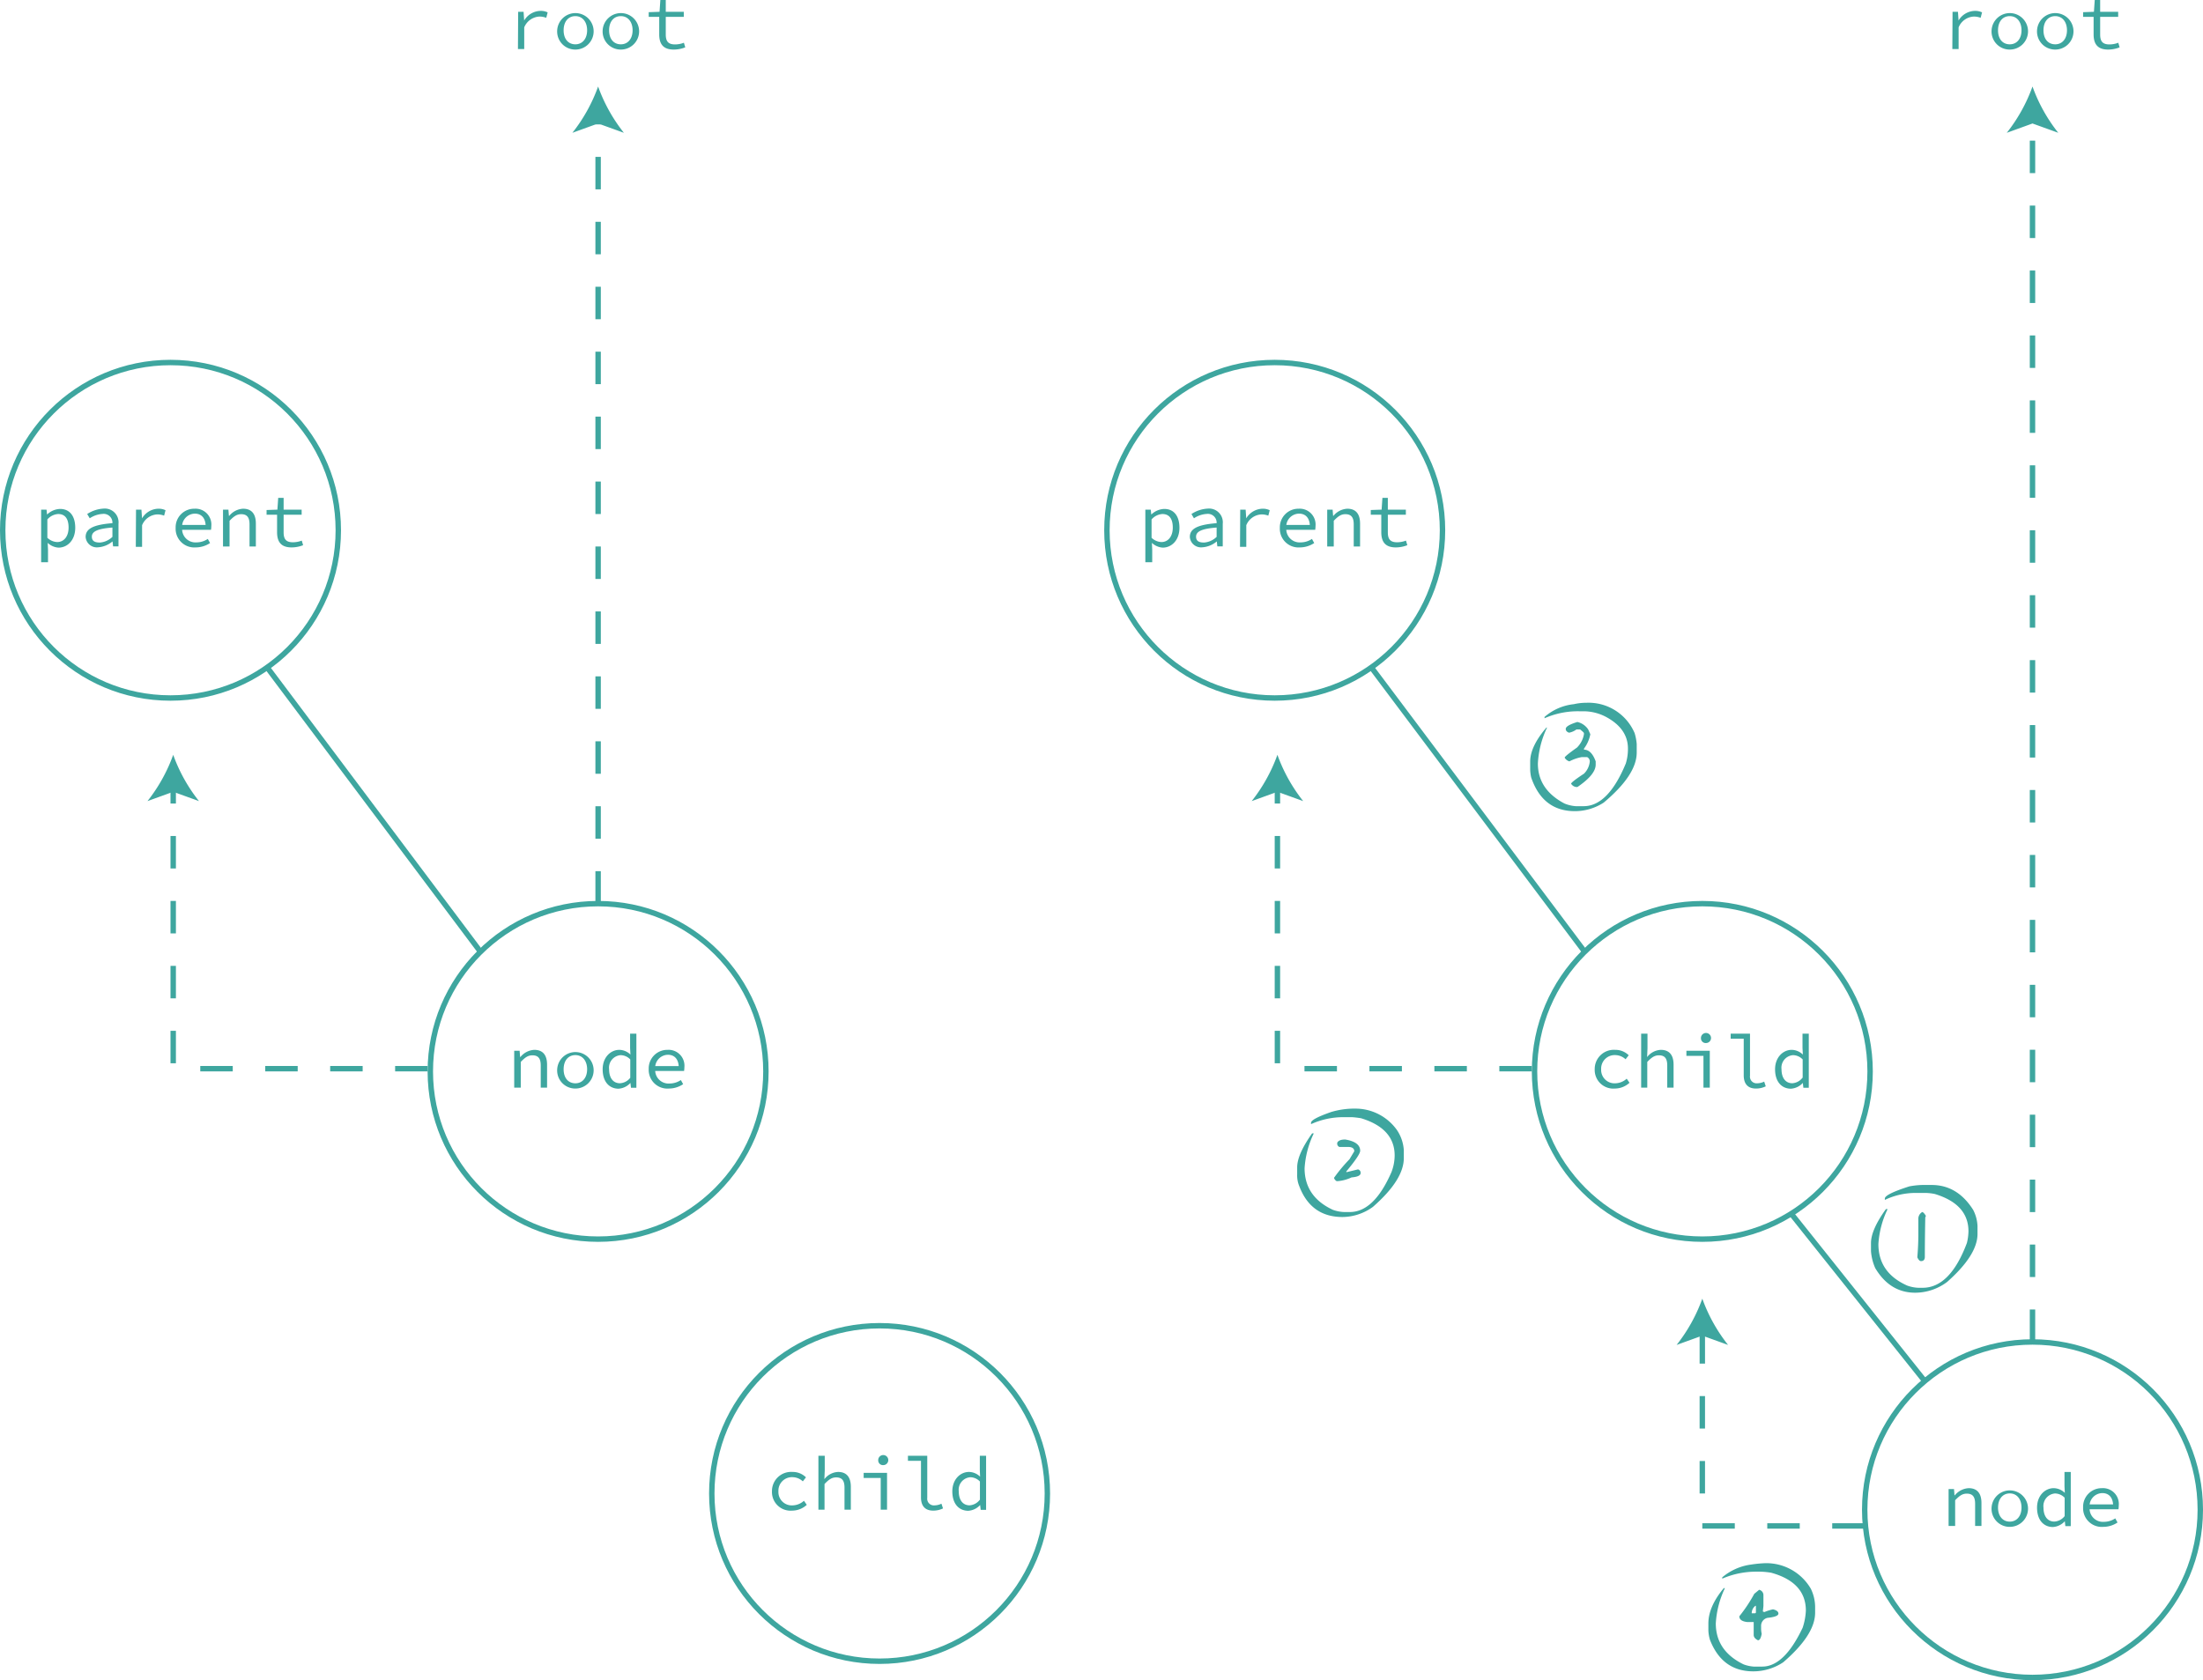 <svg id="图层_1" data-name="图层 1" xmlns="http://www.w3.org/2000/svg" viewBox="0 0 407 310.49"><defs><style>.cls-1,.cls-3{fill:none;stroke:#3ea69f;stroke-miterlimit:10;}.cls-2{fill:#3ea69f;}.cls-3{stroke-dasharray:6 6;}</style></defs><circle class="cls-1" cx="31.5" cy="97.99" r="31"/><path class="cls-2" d="M493.6,150.69h1l.09.87h.05a3.61,3.61,0,0,1,2.35-1c1.83,0,2.81,1.36,2.81,3.48,0,2.31-1.45,3.67-3.09,3.67a3.21,3.21,0,0,1-2-.88h0l.06,1.28v2.3H493.6Zm5.07,3.31c0-1.5-.56-2.5-1.92-2.5a2.87,2.87,0,0,0-2,1v3.39a2.81,2.81,0,0,0,1.8.79C497.78,156.69,498.67,155.68,498.67,154Z" transform="translate(-486 -56.51)"/><path class="cls-2" d="M501.82,155.73c0-1.52,1.43-2.26,4.95-2.54a1.62,1.62,0,0,0-1.81-1.71,4.76,4.76,0,0,0-2.38.81l-.47-.79a6.08,6.08,0,0,1,3-1,2.54,2.54,0,0,1,2.78,2.81v4.17h-1l-.1-.92h0a4.61,4.61,0,0,1-2.67,1.09A2.07,2.07,0,0,1,501.82,155.73Zm4.95,0V154c-2.92.22-3.8.79-3.8,1.69s.7,1.08,1.48,1.08A3.72,3.72,0,0,0,506.77,155.72Z" transform="translate(-486 -56.51)"/><path class="cls-2" d="M511.13,150.69h1l.11,1.61h0a3.6,3.6,0,0,1,3-1.78,2.86,2.86,0,0,1,1.34.28l-.26,1a3.52,3.52,0,0,0-1.26-.23,3.2,3.2,0,0,0-2.81,2v4h-1.16Z" transform="translate(-486 -56.51)"/><path class="cls-2" d="M518.45,154.08a3.43,3.43,0,0,1,3.48-3.56,2.93,2.93,0,0,1,3.11,3.2,4.46,4.46,0,0,1-.06.7h-5.76v-.9h5.07l-.29.32c0-1.61-.8-2.41-2-2.41a2.4,2.4,0,0,0-2.35,2.65,2.47,2.47,0,0,0,2.66,2.66,3.74,3.74,0,0,0,2.08-.64l.42.76a4.78,4.78,0,0,1-2.64.81A3.45,3.45,0,0,1,518.45,154.08Z" transform="translate(-486 -56.51)"/><path class="cls-2" d="M527.2,150.69h1l.09,1.15h.06a3.53,3.53,0,0,1,2.56-1.32c1.61,0,2.36,1,2.36,2.75v4.23h-1.17v-4.08c0-1.28-.44-1.89-1.55-1.89-.81,0-1.36.41-2.14,1.22v4.75H527.2Z" transform="translate(-486 -56.51)"/><path class="cls-2" d="M537.19,154.85v-3.22h-1.94v-.87l2-.07.15-2.18h1v2.18h3.33v.94h-3.33v3.24c0,1.22.4,1.85,1.72,1.85a4.55,4.55,0,0,0,1.63-.31l.25.85a5.85,5.85,0,0,1-2.13.41C537.83,157.67,537.19,156.53,537.19,154.85Z" transform="translate(-486 -56.51)"/><circle class="cls-1" cx="110.5" cy="197.99" r="31"/><path class="cls-2" d="M581,250.69h1l.09,1.15h.06a3.53,3.53,0,0,1,2.56-1.32c1.61,0,2.36,1,2.36,2.75v4.23h-1.17v-4.08c0-1.29-.44-1.89-1.55-1.89-.81,0-1.36.41-2.14,1.22v4.75H581Z" transform="translate(-486 -56.51)"/><path class="cls-2" d="M588.94,254.11a3.37,3.37,0,1,1,3.36,3.56A3.34,3.34,0,0,1,588.94,254.11Zm5.53,0c0-1.57-.87-2.62-2.17-2.62s-2.17,1-2.17,2.62.87,2.59,2.17,2.59S594.47,255.67,594.47,254.11Z" transform="translate(-486 -56.51)"/><path class="cls-2" d="M597.34,254.11c0-2.21,1.47-3.59,3.08-3.59a3,3,0,0,1,2.05.87h0l-.06-1.24v-2.62h1.16v10h-1l-.1-.9h0a3.25,3.25,0,0,1-2.23,1.07C598.52,257.67,597.34,256.38,597.34,254.11Zm5.1,1.57v-3.39a2.51,2.51,0,0,0-1.78-.79,2.32,2.32,0,0,0-2.13,2.6c0,1.62.76,2.59,2,2.59A2.57,2.57,0,0,0,602.44,255.68Z" transform="translate(-486 -56.51)"/><path class="cls-2" d="M605.85,254.08a3.43,3.43,0,0,1,3.48-3.56,2.93,2.93,0,0,1,3.11,3.2,4.46,4.46,0,0,1-.06.7h-5.76v-.9h5.07l-.29.32c0-1.61-.8-2.41-2-2.41a2.4,2.4,0,0,0-2.35,2.65,2.47,2.47,0,0,0,2.66,2.66,3.76,3.76,0,0,0,2.08-.64l.42.76a4.75,4.75,0,0,1-2.64.81A3.45,3.45,0,0,1,605.85,254.08Z" transform="translate(-486 -56.51)"/><circle class="cls-1" cx="375.5" cy="278.99" r="31"/><path class="cls-2" d="M846,331.69h1l.09,1.15h.06a3.53,3.53,0,0,1,2.56-1.32c1.61,0,2.36,1,2.36,2.75v4.23h-1.17v-4.08c0-1.29-.44-1.89-1.55-1.89-.81,0-1.36.41-2.14,1.22v4.75H846Z" transform="translate(-486 -56.51)"/><path class="cls-2" d="M853.94,335.11a3.37,3.37,0,1,1,3.36,3.56A3.34,3.34,0,0,1,853.94,335.11Zm5.53,0c0-1.57-.86-2.62-2.17-2.62s-2.17,1.05-2.17,2.62.87,2.59,2.17,2.59S859.47,336.67,859.47,335.11Z" transform="translate(-486 -56.51)"/><path class="cls-2" d="M862.34,335.11c0-2.21,1.47-3.59,3.08-3.59a3,3,0,0,1,2.05.87h0l-.06-1.24v-2.62h1.16v10h-1l-.1-.9h0a3.25,3.25,0,0,1-2.23,1.07C863.52,338.67,862.34,337.38,862.34,335.11Zm5.1,1.57v-3.39a2.51,2.51,0,0,0-1.78-.79,2.32,2.32,0,0,0-2.13,2.6c0,1.62.76,2.59,2,2.59A2.57,2.57,0,0,0,867.44,336.68Z" transform="translate(-486 -56.51)"/><path class="cls-2" d="M870.85,335.08a3.43,3.43,0,0,1,3.48-3.56,2.93,2.93,0,0,1,3.11,3.2,4.46,4.46,0,0,1-.06.7h-5.76v-.9h5.07l-.29.32c0-1.61-.8-2.41-2-2.41a2.4,2.4,0,0,0-2.35,2.65,2.47,2.47,0,0,0,2.66,2.66,3.76,3.76,0,0,0,2.08-.64l.42.76a4.75,4.75,0,0,1-2.64.81A3.45,3.45,0,0,1,870.85,335.08Z" transform="translate(-486 -56.51)"/><circle class="cls-1" cx="162.5" cy="275.99" r="31"/><path class="cls-2" d="M628.62,332.11a3.54,3.54,0,0,1,3.8-3.59,3.46,3.46,0,0,1,2.48,1l-.58.74a2.84,2.84,0,0,0-1.86-.77,2.5,2.5,0,0,0-2.65,2.62,2.47,2.47,0,0,0,2.62,2.59,3.26,3.26,0,0,0,2.1-.85l.52.75a4,4,0,0,1-2.7,1.07A3.44,3.44,0,0,1,628.62,332.11Z" transform="translate(-486 -56.51)"/><path class="cls-2" d="M637.2,325.53h1.17v2.71l-.07,1.62h0a3.39,3.39,0,0,1,2.53-1.34c1.61,0,2.36,1,2.36,2.75v4.23h-1.17v-4.08c0-1.29-.44-1.89-1.55-1.89-.81,0-1.36.41-2.14,1.22v4.75H637.2Z" transform="translate(-486 -56.51)"/><path class="cls-2" d="M648.71,329.63h-3.15v-.94h4.32v6.81h-1.17Zm-.46-3.26a.93.93,0,1,1,.92.89A.87.87,0,0,1,648.25,326.37Z" transform="translate(-486 -56.51)"/><path class="cls-2" d="M656.15,333.22v-6.76h-2.41v-.93h3.57v7.77a1.23,1.23,0,0,0,1.34,1.4,3.1,3.1,0,0,0,1.28-.31l.29.87a4.09,4.09,0,0,1-1.82.41C656.94,335.67,656.15,334.83,656.15,333.22Z" transform="translate(-486 -56.51)"/><path class="cls-2" d="M661.94,332.11c0-2.21,1.47-3.59,3.08-3.59a3,3,0,0,1,2.05.87h0l-.05-1.24v-2.62h1.16v10h-1l-.1-.9h0a3.25,3.25,0,0,1-2.23,1.07C663.12,335.67,661.94,334.38,661.94,332.11Zm5.1,1.57v-3.39a2.51,2.51,0,0,0-1.78-.79,2.32,2.32,0,0,0-2.13,2.6c0,1.62.76,2.59,2,2.59A2.57,2.57,0,0,0,667,333.68Z" transform="translate(-486 -56.51)"/><circle class="cls-1" cx="235.5" cy="97.99" r="31"/><path class="cls-2" d="M697.6,150.69h1l.09.87h.05a3.61,3.61,0,0,1,2.35-1c1.83,0,2.81,1.36,2.81,3.48,0,2.31-1.45,3.67-3.09,3.67a3.21,3.21,0,0,1-2-.88h0l.06,1.28v2.3H697.6Zm5.07,3.31c0-1.5-.56-2.5-1.92-2.5a2.87,2.87,0,0,0-2,1v3.39a2.81,2.81,0,0,0,1.8.79C701.78,156.69,702.67,155.68,702.67,154Z" transform="translate(-486 -56.51)"/><path class="cls-2" d="M705.82,155.73c0-1.52,1.43-2.26,4.95-2.54a1.62,1.62,0,0,0-1.81-1.71,4.76,4.76,0,0,0-2.38.81l-.46-.79a6,6,0,0,1,3-1,2.54,2.54,0,0,1,2.78,2.81v4.17h-1l-.1-.92h0a4.61,4.61,0,0,1-2.67,1.09A2.07,2.07,0,0,1,705.82,155.73Zm4.95,0V154c-2.92.22-3.8.79-3.8,1.69s.7,1.08,1.48,1.08A3.72,3.72,0,0,0,710.77,155.72Z" transform="translate(-486 -56.51)"/><path class="cls-2" d="M715.13,150.69h1l.11,1.61h0a3.6,3.6,0,0,1,3-1.78,2.86,2.86,0,0,1,1.34.28l-.26,1a3.52,3.52,0,0,0-1.26-.23,3.2,3.2,0,0,0-2.81,2v4h-1.16Z" transform="translate(-486 -56.51)"/><path class="cls-2" d="M722.45,154.08a3.43,3.43,0,0,1,3.48-3.56,2.93,2.93,0,0,1,3.11,3.2,4.46,4.46,0,0,1-.06.7h-5.76v-.9h5.07l-.29.32c0-1.61-.8-2.41-2-2.41a2.4,2.4,0,0,0-2.36,2.65,2.47,2.47,0,0,0,2.66,2.66,3.74,3.74,0,0,0,2.08-.64l.42.76a4.78,4.78,0,0,1-2.64.81A3.45,3.45,0,0,1,722.45,154.08Z" transform="translate(-486 -56.51)"/><path class="cls-2" d="M731.2,150.69h1l.09,1.15h.06a3.53,3.53,0,0,1,2.56-1.32c1.61,0,2.36,1,2.36,2.75v4.23h-1.17v-4.08c0-1.28-.44-1.89-1.55-1.89-.81,0-1.36.41-2.14,1.22v4.75H731.2Z" transform="translate(-486 -56.51)"/><path class="cls-2" d="M741.19,154.85v-3.22h-1.94v-.87l2-.07.15-2.18h1v2.18h3.33v.94h-3.33v3.24c0,1.22.4,1.85,1.72,1.85a4.55,4.55,0,0,0,1.63-.31l.25.85a5.85,5.85,0,0,1-2.13.41C741.83,157.67,741.19,156.53,741.19,154.85Z" transform="translate(-486 -56.51)"/><circle class="cls-1" cx="314.5" cy="197.99" r="31"/><path class="cls-2" d="M780.62,254.11a3.54,3.54,0,0,1,3.8-3.59,3.46,3.46,0,0,1,2.48,1l-.58.74a2.84,2.84,0,0,0-1.86-.77,2.5,2.5,0,0,0-2.65,2.62,2.47,2.47,0,0,0,2.62,2.59,3.26,3.26,0,0,0,2.1-.85l.52.75a4,4,0,0,1-2.7,1.07A3.44,3.44,0,0,1,780.62,254.11Z" transform="translate(-486 -56.51)"/><path class="cls-2" d="M789.2,247.53h1.17v2.71l-.07,1.62h0a3.39,3.39,0,0,1,2.53-1.34c1.61,0,2.36,1,2.36,2.75v4.23h-1.17v-4.08c0-1.29-.44-1.89-1.55-1.89-.81,0-1.36.41-2.14,1.22v4.75H789.2Z" transform="translate(-486 -56.51)"/><path class="cls-2" d="M800.71,251.63h-3.15v-.94h4.32v6.81h-1.17Zm-.46-3.26a.93.93,0,1,1,.92.89A.87.87,0,0,1,800.25,248.37Z" transform="translate(-486 -56.51)"/><path class="cls-2" d="M808.15,255.22v-6.76h-2.41v-.93h3.57v7.77a1.23,1.23,0,0,0,1.34,1.4,3.1,3.1,0,0,0,1.28-.31l.29.87a4.09,4.09,0,0,1-1.82.41C808.94,257.67,808.15,256.83,808.15,255.22Z" transform="translate(-486 -56.51)"/><path class="cls-2" d="M813.94,254.11c0-2.21,1.47-3.59,3.08-3.59a3,3,0,0,1,2.05.87h0l-.06-1.24v-2.62h1.16v10h-1l-.1-.9h0a3.25,3.25,0,0,1-2.23,1.07C815.12,257.67,813.94,256.38,813.94,254.11Zm5.1,1.57v-3.39a2.51,2.51,0,0,0-1.78-.79,2.32,2.32,0,0,0-2.13,2.6c0,1.62.76,2.59,2,2.59A2.57,2.57,0,0,0,819,255.68Z" transform="translate(-486 -56.51)"/><line class="cls-1" x1="253.35" y1="123.33" x2="292.77" y2="175.89"/><line class="cls-1" x1="49.35" y1="123.33" x2="88.77" y2="175.89"/><path class="cls-2" d="M581.73,58.69h1l.11,1.61h0a3.6,3.6,0,0,1,3-1.78,2.86,2.86,0,0,1,1.34.28l-.26,1a3.52,3.52,0,0,0-1.26-.23,3.2,3.2,0,0,0-2.81,2v4h-1.16Z" transform="translate(-486 -56.51)"/><path class="cls-2" d="M588.94,62.11a3.37,3.37,0,1,1,3.36,3.56A3.34,3.34,0,0,1,588.94,62.11Zm5.53,0c0-1.57-.87-2.62-2.17-2.62s-2.17,1-2.17,2.62.87,2.59,2.17,2.59S594.47,63.67,594.47,62.11Z" transform="translate(-486 -56.51)"/><path class="cls-2" d="M597.34,62.11a3.37,3.37,0,1,1,3.36,3.56A3.34,3.34,0,0,1,597.34,62.11Zm5.53,0c0-1.57-.87-2.62-2.17-2.62s-2.17,1-2.17,2.62.87,2.59,2.17,2.59S602.87,63.67,602.87,62.11Z" transform="translate(-486 -56.51)"/><path class="cls-2" d="M607.79,62.85V59.63h-1.94v-.87l2-.07.15-2.18h1v2.18h3.33v.94H609v3.24c0,1.22.4,1.85,1.72,1.85a4.55,4.55,0,0,0,1.63-.31l.25.85a5.85,5.85,0,0,1-2.13.41C608.43,65.67,607.79,64.53,607.79,62.85Z" transform="translate(-486 -56.51)"/><path class="cls-2" d="M846.73,58.69h1l.11,1.61h0a3.6,3.6,0,0,1,3-1.78,2.86,2.86,0,0,1,1.34.28l-.26,1a3.52,3.52,0,0,0-1.26-.23,3.2,3.2,0,0,0-2.81,2v4h-1.16Z" transform="translate(-486 -56.51)"/><path class="cls-2" d="M853.94,62.11a3.37,3.37,0,1,1,3.36,3.56A3.34,3.34,0,0,1,853.94,62.11Zm5.53,0c0-1.57-.86-2.62-2.17-2.62s-2.17,1-2.17,2.62.87,2.59,2.17,2.59S859.47,63.67,859.47,62.11Z" transform="translate(-486 -56.51)"/><path class="cls-2" d="M862.34,62.11a3.37,3.37,0,1,1,3.36,3.56A3.34,3.34,0,0,1,862.34,62.11Zm5.53,0c0-1.57-.87-2.62-2.17-2.62s-2.17,1-2.17,2.62.87,2.59,2.17,2.59S867.87,63.67,867.87,62.11Z" transform="translate(-486 -56.51)"/><path class="cls-2" d="M872.79,62.85V59.63h-1.94v-.87l2-.07.15-2.18h1v2.18h3.33v.94H874v3.24c0,1.22.4,1.85,1.72,1.85a4.55,4.55,0,0,0,1.63-.31l.25.85a5.85,5.85,0,0,1-2.13.41C873.43,65.67,872.79,64.53,872.79,62.85Z" transform="translate(-486 -56.51)"/><polyline class="cls-3" points="283 197.49 236 197.49 236 145.53"/><path class="cls-2" d="M722,196a30.1,30.1,0,0,0,4.76,8.55L722,202.83l-4.75,1.72A30.31,30.31,0,0,0,722,196Z" transform="translate(-486 -56.51)"/><polyline class="cls-3" points="79 197.49 32 197.49 32 145.53"/><path class="cls-2" d="M518,196a30.1,30.1,0,0,0,4.76,8.55L518,202.83l-4.75,1.72A30.31,30.31,0,0,0,518,196Z" transform="translate(-486 -56.51)"/><path class="cls-2" d="M779.1,186.38A9.25,9.25,0,0,1,788,192a10,10,0,0,1,.38,2v1.58q0,4.14-6.1,9.25a9.8,9.8,0,0,1-5.32,1.58q-5.94,0-8.07-6.21a7,7,0,0,1-.19-1.67v-1.28q0-2.79,3-6.29h.1V191a17.3,17.3,0,0,0-1.68,6.61q0,4.8,4.92,7.39a6.74,6.74,0,0,0,2.07.49h1.48q4.5,0,7.77-7.88a9.16,9.16,0,0,0,.4-2.76c0-2.47-1.37-4.44-4.13-5.9a9,9,0,0,0-4-1h-.88a15.27,15.27,0,0,0-6.4,1.29V189a9.79,9.79,0,0,1,5.42-2.36A10.35,10.35,0,0,1,779.1,186.38Zm-1.69,3.55a3.25,3.25,0,0,1,2,1.37l.4.9a6.47,6.47,0,0,1-1.17,2.65v.2q1.38,0,2.16,2.16v.6c0,1.23-1.12,2.6-3.36,4.13h-.28a1.28,1.28,0,0,1-.9-.6c0-.19.79-.81,2.38-1.86a3.63,3.63,0,0,0,1.07-2.27.89.89,0,0,0-.49-.79h-1a7.85,7.85,0,0,0-2.27.79,1.44,1.44,0,0,1-.88-.69c0-.17.76-.79,2.27-1.86a4.58,4.58,0,0,0,1.29-2.46V192c0-.1-.24-.32-.71-.69h-.68a3.2,3.2,0,0,1-1.37.6q-.6-.22-.6-.69C775.25,190.79,776,190.37,777.41,189.93Z" transform="translate(-486 -56.51)"/><path class="cls-2" d="M812.19,345.38a9.52,9.52,0,0,1,8.36,4.73,7.84,7.84,0,0,1,.79,3.25v1.18q0,4.08-5.9,9.16a10,10,0,0,1-5.52,1.67q-5.73,0-8-5.8a6.78,6.78,0,0,1-.3-1.78v-1.28q0-3.09,2.84-6.51h.21a17.5,17.5,0,0,0-1.68,6.51q0,5.07,5.13,7.57a6.63,6.63,0,0,0,1.86.41h1.59q4.07,0,7.47-7.19a11.74,11.74,0,0,0,.59-3.15q0-5.22-6.39-7a13.81,13.81,0,0,0-2.08-.2h-.58a15.74,15.74,0,0,0-6.4,1.29V348a10.32,10.32,0,0,1,5.31-2.36A22.37,22.37,0,0,1,812.19,345.38ZM811,350.3a1,1,0,0,1,.79,1v2l-.11,1a.74.74,0,0,0,.3.11,9,9,0,0,1,1.58-.5c.66.16,1,.42,1,.79s-.66.65-2,.78a1.51,1.51,0,0,0-1.2,1.58v.49a4.66,4.66,0,0,0,.11.88q-.21,1.2-.69,1.2c-.52-.26-.79-.59-.79-1v-2.37h-1.17c-1-.11-1.48-.46-1.48-1.07a27.6,27.6,0,0,0,2.76-4.15Zm-1.37,4.13v.21h.58c.13,0,.19-.07.19-.21v-1.17h-.09A1.69,1.69,0,0,0,809.64,354.43Z" transform="translate(-486 -56.51)"/><path class="cls-2" d="M736,261.38h.39a9.4,9.4,0,0,1,7.68,3.94,7.44,7.44,0,0,1,1.28,3.74v1.48q0,4-5.71,9a9.7,9.7,0,0,1-5.61,1.87q-5.84,0-8-5.72a5.16,5.16,0,0,1-.38-2.16v-1.28c0-1.61.92-3.7,2.76-6.29h.29V266a17.26,17.26,0,0,0-1.68,6.4c0,3.49,1.74,6.06,5.22,7.68a6.88,6.88,0,0,0,2.07.41h1.07q4.47,0,7.69-7.38a8.69,8.69,0,0,0,.59-3.06q0-5-6.2-6.89a16.64,16.64,0,0,0-1.67-.2h-1.48a14.41,14.41,0,0,0-6.1,1.29V264c0-.47,1.24-1.13,3.73-2A15,15,0,0,1,736,261.38Zm-1.47,5.71c1.84.3,2.76,1,2.76,2.08q0,.75-2.57,3.83c0,.07,0,.11.1.11l2.06-.5a.63.63,0,0,1,.49.69c0,.43-.55.7-1.67.79a7.37,7.37,0,0,1-2.55.69h-.21a1.09,1.09,0,0,1-.49-.6,29.91,29.91,0,0,1,2.87-3.45l.88-1.47c0-.53-.4-.8-1.18-.8h-1.58a.65.65,0,0,1-.39-.68v-.09C733.24,267.29,733.73,267.09,734.52,267.09Z" transform="translate(-486 -56.51)"/><path class="cls-2" d="M841.11,275.49h1.76q4.77,0,7.68,4.62a7.2,7.2,0,0,1,.79,2.95v1.48q0,3.9-5.6,8.86a9.88,9.88,0,0,1-5.91,2q-4.67,0-7.38-4.54a9.49,9.49,0,0,1-.79-3.14v-1.48q0-2.46,2.76-6.29h.29V280a17.17,17.17,0,0,0-1.68,6.4q0,5.31,5.32,7.68a6.77,6.77,0,0,0,2.06.41h.79q5.07,0,8.18-8.28a9.76,9.76,0,0,0,.29-2.16q0-5-6.2-6.89a9.31,9.31,0,0,0-1.78-.2h-1.77a13.19,13.19,0,0,0-5.7,1.29V278q0-.8,4.52-2.25A14.9,14.9,0,0,1,841.11,275.49Zm0,5c.17,0,.4.23.69.7a.63.63,0,0,1-.11.28c-.06,3.15-.08,5.58-.08,7.3,0,.52-.24.79-.71.79-.24,0-.47-.24-.68-.71.13-1.48.19-2.93.19-4.32v-2.76A1.43,1.43,0,0,1,841.11,280.5Z" transform="translate(-486 -56.51)"/><line class="cls-3" x1="110.5" y1="166.99" x2="110.5" y2="22.03"/><path class="cls-2" d="M596.5,72.5a30.1,30.1,0,0,0,4.76,8.55l-4.76-1.72-4.75,1.72A30.31,30.31,0,0,0,596.5,72.5Z" transform="translate(-486 -56.51)"/><line class="cls-1" x1="330.92" y1="224.28" x2="355.6" y2="255.23"/><line class="cls-3" x1="375.5" y1="247.99" x2="375.5" y2="22.03"/><path class="cls-2" d="M861.5,72.5a30.1,30.1,0,0,0,4.76,8.55l-4.76-1.72-4.75,1.72A30.31,30.31,0,0,0,861.5,72.5Z" transform="translate(-486 -56.51)"/><polyline class="cls-3" points="344.5 281.99 314.5 281.99 314.5 246.03"/><path class="cls-2" d="M800.5,296.5a30.1,30.1,0,0,0,4.76,8.55l-4.76-1.72-4.75,1.72A30.31,30.31,0,0,0,800.5,296.5Z" transform="translate(-486 -56.51)"/></svg>